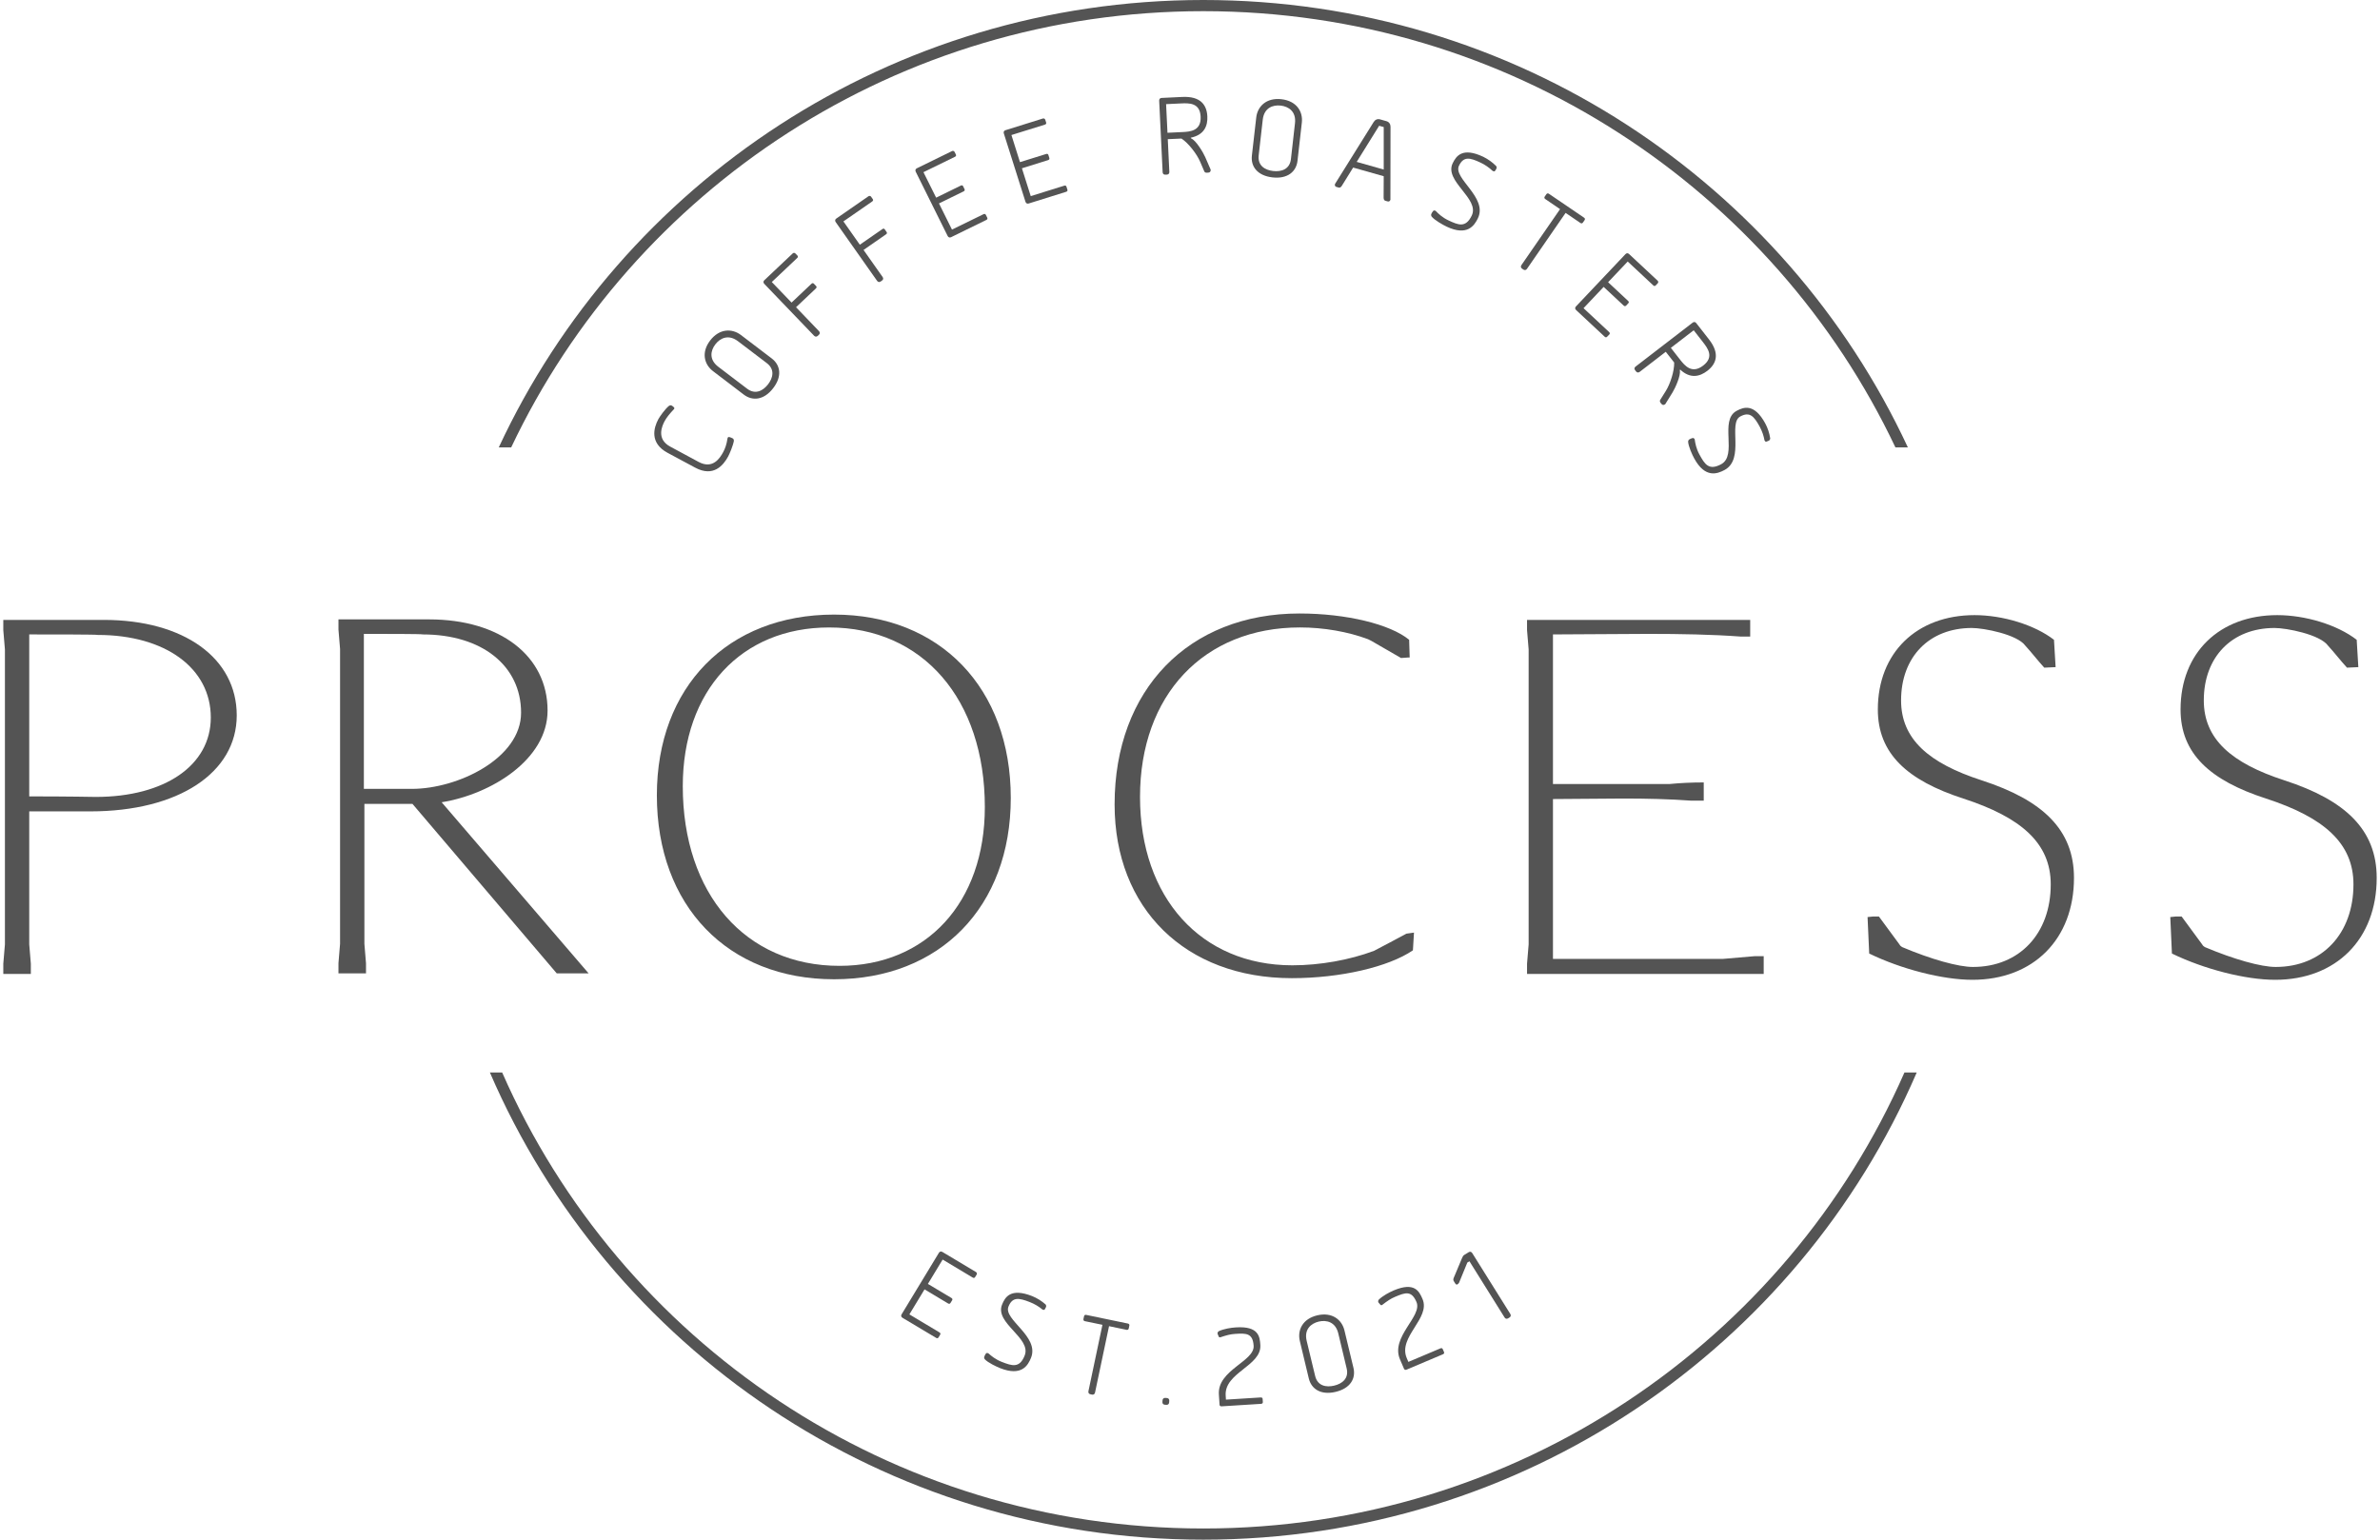 <svg width="119" height="77" viewBox="0 0 119 77" fill="none" xmlns="http://www.w3.org/2000/svg">
<g clip-path="url(#clip0_833_722)">
<path d="M36.377 21.919C36.328 22.243 36.252 22.44 36.155 22.619C36.006 22.89 35.65 23.487 34.931 23.101L33.511 22.335C32.816 21.962 33.09 21.32 33.237 21.05C33.341 20.861 33.489 20.686 33.688 20.473C33.697 20.471 33.703 20.459 33.708 20.448C33.732 20.408 33.708 20.38 33.688 20.361C33.633 20.31 33.616 20.302 33.576 20.279C33.546 20.264 33.508 20.265 33.458 20.29C33.248 20.453 32.978 20.851 32.919 20.96C32.684 21.393 32.47 22.157 33.379 22.646L34.759 23.387C35.675 23.88 36.168 23.266 36.404 22.835C36.472 22.709 36.654 22.292 36.696 22.038C36.688 21.982 36.673 21.944 36.643 21.929C36.589 21.898 36.531 21.874 36.471 21.858C36.446 21.851 36.41 21.848 36.387 21.888C36.382 21.899 36.375 21.91 36.377 21.919Z" fill="#545454"/>
<path d="M35.512 17.022C35.051 17.62 35.207 18.225 35.653 18.563L37.19 19.735C37.625 20.065 38.196 20.014 38.657 19.416C39.119 18.819 39.022 18.257 38.587 17.926L37.048 16.755C36.603 16.417 35.974 16.425 35.512 17.022ZM38.402 19.221C38.158 19.537 37.772 19.756 37.354 19.438L35.915 18.343C35.444 17.984 35.524 17.535 35.77 17.218C36.014 16.901 36.43 16.707 36.901 17.066L38.34 18.16C38.759 18.479 38.646 18.904 38.402 19.221Z" fill="#545454"/>
<path d="M38.215 14.197L40.704 16.79C40.754 16.841 40.824 16.856 40.886 16.798L40.948 16.74C41.01 16.68 40.998 16.611 40.948 16.559L39.802 15.365L40.794 14.426C40.836 14.384 40.843 14.343 40.801 14.3L40.692 14.187C40.656 14.149 40.614 14.152 40.57 14.194L39.578 15.132L38.59 14.104L39.86 12.903C39.903 12.861 39.909 12.82 39.869 12.778L39.768 12.674C39.751 12.657 39.728 12.647 39.704 12.646C39.679 12.645 39.656 12.654 39.638 12.671L38.215 14.016C38.152 14.076 38.166 14.146 38.215 14.197Z" fill="#545454"/>
<path d="M41.787 11.11L43.854 14.044C43.896 14.102 43.961 14.129 44.031 14.079L44.101 14.031C44.173 13.983 44.172 13.912 44.13 13.852L43.177 12.5L44.3 11.72C44.351 11.687 44.362 11.647 44.327 11.597L44.237 11.47C44.207 11.426 44.165 11.423 44.117 11.458L42.992 12.238L42.171 11.073L43.61 10.076C43.658 10.041 43.67 10.002 43.635 9.953L43.553 9.836C43.539 9.816 43.518 9.803 43.494 9.798C43.47 9.794 43.445 9.799 43.425 9.813L41.814 10.93C41.743 10.98 41.745 11.05 41.787 11.11Z" fill="#545454"/>
<path d="M47.604 7.554L45.843 8.416C45.766 8.453 45.756 8.524 45.787 8.589L47.382 11.801C47.415 11.864 47.477 11.9 47.554 11.862L49.315 11C49.369 10.975 49.387 10.936 49.36 10.883L49.294 10.749C49.267 10.696 49.227 10.686 49.173 10.713L47.599 11.482L46.949 10.173L48.181 9.571C48.232 9.545 48.251 9.507 48.224 9.453L48.155 9.313C48.132 9.266 48.09 9.258 48.037 9.283L46.807 9.885L46.173 8.611L47.748 7.841C47.801 7.816 47.818 7.778 47.793 7.725L47.728 7.596C47.717 7.574 47.697 7.558 47.674 7.55C47.651 7.542 47.626 7.544 47.604 7.554Z" fill="#545454"/>
<path d="M52.147 5.926L50.272 6.512C50.19 6.536 50.17 6.604 50.192 6.674L51.273 10.089C51.294 10.158 51.35 10.203 51.432 10.178L53.307 9.592C53.364 9.574 53.387 9.539 53.37 9.484L53.324 9.34C53.307 9.284 53.267 9.268 53.21 9.287L51.537 9.808L51.096 8.416L52.404 8.008C52.461 7.989 52.484 7.955 52.466 7.898L52.419 7.749C52.404 7.699 52.364 7.684 52.307 7.701L50.999 8.109L50.571 6.753L52.244 6.233C52.3 6.214 52.324 6.18 52.306 6.123L52.262 5.987C52.255 5.964 52.239 5.945 52.217 5.933C52.196 5.922 52.17 5.919 52.147 5.926Z" fill="#545454"/>
<path d="M60.534 8.485L60.26 7.854C60.163 7.63 59.804 7.025 59.562 6.925L59.533 6.887C60.207 6.749 60.391 6.301 60.367 5.819C60.34 5.269 60.048 4.805 59.119 4.848L58.08 4.898C57.993 4.901 57.956 4.963 57.959 5.034L58.132 8.611C58.135 8.682 58.177 8.74 58.262 8.735L58.349 8.732C58.434 8.727 58.471 8.667 58.467 8.594L58.389 6.96L59.074 6.929C59.428 7.161 59.844 7.705 60.008 8.09L60.209 8.559C60.23 8.617 60.277 8.641 60.344 8.637L60.403 8.634C60.496 8.631 60.539 8.582 60.534 8.485ZM58.374 6.64L58.305 5.208L59.042 5.173C59.445 5.154 59.998 5.129 60.032 5.833C60.065 6.547 59.514 6.587 59.111 6.605L58.374 6.64Z" fill="#545454"/>
<path d="M64.071 4.962C63.317 4.877 62.874 5.322 62.812 5.876L62.594 7.787C62.533 8.328 62.873 8.787 63.626 8.872C64.38 8.956 64.813 8.583 64.875 8.043L65.092 6.131C65.155 5.577 64.825 5.046 64.071 4.962ZM63.661 8.553C63.262 8.508 62.876 8.293 62.934 7.773L63.138 5.983C63.205 5.398 63.635 5.235 64.034 5.28C64.433 5.325 64.816 5.579 64.749 6.164L64.547 7.953C64.487 8.474 64.062 8.598 63.661 8.553Z" fill="#545454"/>
<path d="M69.521 9.989L69.526 6.343C69.528 6.213 69.459 6.099 69.325 6.061L69.001 5.969C68.869 5.931 68.749 5.992 68.682 6.104L66.748 9.204C66.727 9.281 66.767 9.332 66.812 9.345L66.925 9.377C66.971 9.39 67.024 9.392 67.083 9.306L67.657 8.38L69.186 8.813L69.181 9.899C69.186 10.004 69.233 10.031 69.278 10.044L69.392 10.075C69.437 10.089 69.499 10.066 69.521 9.989ZM69.186 8.479L67.834 8.096L68.957 6.29L69.186 6.354V8.479Z" fill="#545454"/>
<path d="M71.779 10.543C71.726 10.518 71.689 10.522 71.663 10.546C71.624 10.592 71.591 10.643 71.567 10.698C71.551 10.732 71.552 10.777 71.579 10.827C71.725 11.011 72.146 11.245 72.329 11.333C73.361 11.819 73.715 11.29 73.897 10.912C74.395 9.871 72.645 8.923 72.948 8.29C73.18 7.804 73.499 7.884 74.024 8.131C74.249 8.237 74.455 8.378 74.634 8.549C74.681 8.571 74.726 8.586 74.751 8.547C74.778 8.508 74.801 8.476 74.82 8.435C74.829 8.414 74.833 8.391 74.831 8.369C74.829 8.346 74.822 8.324 74.81 8.305C74.621 8.116 74.403 7.959 74.163 7.841C73.12 7.35 72.811 7.798 72.632 8.169C72.203 9.068 73.996 9.93 73.588 10.78C73.284 11.412 72.916 11.253 72.415 11.018C72.124 10.88 71.922 10.691 71.779 10.543Z" fill="#545454"/>
<path d="M79.203 10.886L77.446 9.691C77.398 9.658 77.351 9.666 77.317 9.714L77.239 9.827C77.205 9.877 77.214 9.922 77.264 9.955L78.003 10.459L76.072 13.256C76.031 13.314 76.031 13.385 76.101 13.434L76.171 13.482C76.243 13.53 76.308 13.503 76.35 13.444L78.28 10.647L79.02 11.151C79.069 11.184 79.116 11.176 79.149 11.126L79.227 11.013C79.261 10.965 79.251 10.918 79.203 10.886Z" fill="#545454"/>
<path d="M82.883 14.038L81.451 12.702C81.389 12.643 81.319 12.659 81.271 12.712L78.801 15.322C78.751 15.373 78.739 15.443 78.801 15.501L80.233 16.838C80.276 16.878 80.318 16.881 80.358 16.838L80.464 16.729C80.504 16.686 80.497 16.644 80.454 16.604L79.177 15.412L80.183 14.348L81.182 15.281C81.226 15.32 81.268 15.323 81.309 15.281L81.416 15.166C81.453 15.128 81.448 15.086 81.404 15.047L80.405 14.114L81.385 13.079L82.663 14.272C82.707 14.312 82.748 14.315 82.788 14.272L82.888 14.167C82.905 14.149 82.913 14.126 82.912 14.101C82.911 14.077 82.901 14.055 82.883 14.038Z" fill="#545454"/>
<path d="M83.264 20.212L83.625 19.628C83.756 19.419 84.048 18.78 83.991 18.525L84.006 18.48C84.506 18.95 84.981 18.842 85.367 18.545C85.805 18.207 86.018 17.702 85.448 16.972L84.81 16.156C84.758 16.088 84.686 16.093 84.63 16.138L81.779 18.333C81.722 18.375 81.7 18.444 81.752 18.51L81.804 18.578C81.857 18.645 81.928 18.639 81.986 18.596L83.288 17.593L83.709 18.13C83.721 18.551 83.512 19.202 83.288 19.557L83.016 19.99C82.982 20.041 82.989 20.093 83.029 20.146L83.066 20.192C83.122 20.264 83.188 20.272 83.264 20.212ZM83.543 17.397L84.685 16.517L85.138 17.097C85.383 17.414 85.723 17.847 85.161 18.281C84.593 18.717 84.242 18.291 83.996 17.976L83.543 17.397Z" fill="#545454"/>
<path d="M84.735 21.971C84.707 21.92 84.673 21.9 84.639 21.905C84.558 21.925 84.537 21.938 84.473 21.971C84.438 21.991 84.413 22.026 84.406 22.082C84.415 22.316 84.615 22.753 84.713 22.93C85.258 23.924 85.858 23.703 86.229 23.504C87.249 22.951 86.393 21.163 87.013 20.828C87.488 20.571 87.7 20.822 87.979 21.326C88.108 21.563 88.185 21.797 88.225 22.021C88.25 22.067 88.278 22.104 88.322 22.087C88.364 22.074 88.404 22.057 88.444 22.038C88.463 22.026 88.479 22.009 88.491 21.99C88.502 21.971 88.509 21.949 88.511 21.926C88.472 21.663 88.387 21.408 88.262 21.173C87.71 20.168 87.194 20.35 86.829 20.548C85.949 21.024 86.891 22.766 86.057 23.217C85.437 23.552 85.233 23.207 84.968 22.724C84.814 22.442 84.762 22.172 84.735 21.971Z" fill="#545454"/>
<path d="M0.165 31.003V31.514L0.246 32.479V47.231L0.165 48.196V48.706H1.542V48.196L1.462 47.231V40.578H4.515C8.919 40.578 11.837 38.647 11.837 35.777C11.837 32.907 9.189 31.002 5.191 31.002H0.165L0.165 31.003ZM1.462 31.728C2.57 31.728 4.866 31.728 4.893 31.754C8.271 31.754 10.54 33.418 10.54 35.885C10.54 38.272 8.243 39.855 4.786 39.855C4.786 39.855 3.434 39.828 1.462 39.828V31.728Z" fill="#545454"/>
<path d="M16.923 30.976V31.486L17.003 32.453V47.204L16.923 48.17V48.679H18.3V48.17L18.22 47.204V40.204H20.624L27.837 48.679H29.431L22.083 40.122C24.568 39.721 27.379 37.977 27.379 35.537C27.379 32.801 25.001 30.976 21.462 30.976L16.923 30.976ZM18.193 31.701C19.192 31.701 21.111 31.701 21.138 31.728C24.082 31.728 26.054 33.284 26.054 35.643C26.054 37.924 22.894 39.452 20.596 39.452H18.193L18.193 31.701Z" fill="#545454"/>
<path d="M41.705 48.974C46.999 48.974 50.539 45.353 50.539 39.908C50.539 34.41 46.999 30.736 41.705 30.736C36.382 30.736 32.843 34.355 32.843 39.774C32.843 45.3 36.382 48.974 41.705 48.974ZM34.139 39.318C34.139 34.545 37.057 31.38 41.461 31.38C46.135 31.38 49.242 34.973 49.242 40.364C49.242 45.139 46.324 48.303 41.974 48.303C37.273 48.303 34.139 44.709 34.139 39.318Z" fill="#545454"/>
<path d="M55.73 40.23C55.73 45.434 59.27 48.919 64.593 48.919C67.024 48.919 69.429 48.357 70.646 47.526L70.699 46.64L70.321 46.693C70.186 46.774 68.701 47.552 68.701 47.552C67.484 48.009 65.998 48.276 64.619 48.276C60.054 48.276 57.001 44.896 57.001 39.855C57.001 34.758 60.189 31.379 64.999 31.379C66.187 31.379 67.404 31.593 68.403 31.968L68.565 32.049C69.025 32.318 69.591 32.64 70.051 32.907C70.186 32.907 70.321 32.88 70.484 32.88L70.457 31.996C69.511 31.218 67.322 30.681 64.972 30.681C59.432 30.681 55.73 34.489 55.73 40.23Z" fill="#545454"/>
<path d="M76.352 48.706H88.185V47.82H87.725L86.159 47.954H77.648V39.961C78.81 39.961 79.998 39.935 81.161 39.935C82.322 39.935 83.484 39.961 84.565 40.042H85.187V39.13C84.565 39.13 84.024 39.157 83.457 39.211H77.648V31.728C79.216 31.728 80.81 31.701 82.403 31.701C83.997 31.701 85.591 31.728 87.05 31.836H87.51V31.003H76.352V31.514L76.432 32.479V47.231L76.352 48.196V48.706Z" fill="#545454"/>
<path d="M93.378 45.863L93.46 47.687C95.054 48.464 97.135 49.001 98.62 49.001C101.673 49.001 103.699 46.962 103.699 43.905C103.699 41.491 102.133 40.016 99.08 39.024C96.431 38.165 95.054 36.959 95.054 35.028C95.054 32.855 96.458 31.406 98.593 31.406C99.187 31.406 100.863 31.728 101.267 32.292C101.565 32.614 101.916 33.068 102.213 33.39C102.402 33.39 102.593 33.364 102.781 33.364L102.699 31.997C101.727 31.245 100.133 30.763 98.729 30.763C95.838 30.763 93.892 32.641 93.892 35.482C93.892 37.682 95.352 39.024 98.16 39.935C101.052 40.874 102.537 42.161 102.537 44.227C102.537 46.694 100.97 48.358 98.647 48.358C97.918 48.358 96.566 47.981 95.108 47.365C95.05 47.334 95.003 47.288 94.972 47.231C94.648 46.801 94.27 46.266 93.946 45.836H93.648C93.568 45.836 93.46 45.863 93.378 45.863Z" fill="#545454"/>
<path d="M108.514 45.863L108.596 47.687C110.19 48.464 112.271 49.001 113.756 49.001C116.81 49.001 118.835 46.962 118.835 43.905C118.835 41.491 117.269 40.016 114.216 39.024C111.567 38.165 110.19 36.959 110.19 35.028C110.19 32.855 111.594 31.406 113.729 31.406C114.323 31.406 115.999 31.728 116.403 32.292C116.701 32.614 117.052 33.068 117.349 33.39C117.538 33.39 117.728 33.364 117.917 33.364L117.835 31.997C116.863 31.245 115.268 30.763 113.865 30.763C110.974 30.763 109.028 32.641 109.028 35.482C109.028 37.682 110.487 39.024 113.297 39.935C116.188 40.874 117.673 42.161 117.673 44.227C117.673 46.694 116.106 48.358 113.783 48.358C113.054 48.358 111.702 47.981 110.243 47.365C110.186 47.334 110.139 47.288 110.108 47.231C109.784 46.801 109.406 46.266 109.082 45.836H108.784C108.704 45.836 108.596 45.863 108.514 45.863Z" fill="#545454"/>
<path d="M48.801 63.616L47.118 62.61C47.045 62.566 46.98 62.596 46.943 62.657L45.083 65.726C45.044 65.787 45.048 65.857 45.121 65.902L46.804 66.907C46.856 66.939 46.898 66.932 46.928 66.882L47.006 66.753C47.036 66.703 47.023 66.663 46.971 66.633L45.469 65.734L46.227 64.483L47.402 65.186C47.453 65.216 47.494 65.212 47.526 65.16L47.608 65.026C47.635 64.981 47.62 64.943 47.57 64.911L46.395 64.21L47.132 62.992L48.634 63.891C48.686 63.921 48.727 63.916 48.758 63.864L48.833 63.742C48.845 63.721 48.848 63.696 48.842 63.672C48.836 63.649 48.822 63.629 48.801 63.616Z" fill="#545454"/>
<path d="M49.416 67.679C49.361 67.657 49.323 67.662 49.299 67.689C49.262 67.736 49.234 67.79 49.216 67.847C49.201 67.883 49.204 67.926 49.236 67.974C49.393 68.147 49.829 68.353 50.019 68.427C51.081 68.84 51.398 68.29 51.553 67.9C51.976 66.828 50.165 66 50.422 65.348C50.619 64.849 50.945 64.905 51.485 65.116C51.717 65.206 51.933 65.333 52.124 65.491C52.172 65.511 52.217 65.521 52.24 65.481C52.264 65.441 52.284 65.406 52.301 65.365C52.308 65.344 52.31 65.321 52.307 65.299C52.303 65.276 52.294 65.255 52.28 65.237C52.08 65.06 51.852 64.918 51.604 64.817C50.529 64.399 50.252 64.867 50.1 65.252C49.734 66.178 51.582 66.913 51.234 67.79C50.977 68.442 50.598 68.308 50.083 68.107C49.782 67.989 49.568 67.815 49.416 67.679Z" fill="#545454"/>
<path d="M56.396 66.192L54.31 65.759C54.252 65.746 54.214 65.772 54.202 65.829L54.173 65.963C54.16 66.021 54.187 66.061 54.243 66.073L55.122 66.255L54.422 69.573C54.407 69.644 54.434 69.711 54.517 69.727L54.601 69.746C54.684 69.762 54.737 69.713 54.752 69.643L55.452 66.323L56.329 66.506C56.388 66.517 56.426 66.492 56.438 66.434L56.466 66.3C56.48 66.244 56.453 66.204 56.396 66.192Z" fill="#545454"/>
<path d="M58.127 70.033L58.121 70.111C58.116 70.183 58.151 70.244 58.238 70.251L58.323 70.257C58.408 70.262 58.452 70.208 58.457 70.135L58.463 70.057C58.468 69.985 58.433 69.924 58.348 69.917L58.261 69.91C58.176 69.906 58.133 69.96 58.127 70.033Z" fill="#545454"/>
<path d="M60.949 66.569C60.904 66.593 60.874 66.639 60.877 66.686C60.877 66.692 60.872 66.699 60.926 66.82C60.936 66.865 60.963 66.883 61.01 66.881C61.325 66.775 61.528 66.722 61.758 66.709C62.316 66.672 62.64 66.671 62.682 67.304C62.733 68.082 60.864 68.517 60.944 69.738L60.978 70.254C60.981 70.307 61.028 70.337 61.081 70.332L63.048 70.208C63.115 70.202 63.145 70.174 63.142 70.116L63.132 69.965C63.128 69.907 63.093 69.882 63.028 69.888L61.297 69.997L61.284 69.794C61.208 68.638 63.085 68.315 63.017 67.263C62.99 66.845 62.935 66.311 61.796 66.384C61.559 66.398 61.2 66.455 60.949 66.569Z" fill="#545454"/>
<path d="M65.863 65.781C65.126 65.956 64.862 66.523 64.992 67.066L65.44 68.937C65.567 69.466 66.043 69.783 66.78 69.609C67.519 69.434 67.799 68.939 67.673 68.409L67.223 66.538C67.094 65.995 66.601 65.607 65.863 65.781ZM66.707 69.297C66.314 69.39 65.878 69.318 65.756 68.809L65.334 67.057C65.197 66.485 65.547 66.186 65.938 66.093C66.329 66.002 66.777 66.112 66.914 66.684L67.333 68.436C67.455 68.945 67.097 69.206 66.707 69.297Z" fill="#545454"/>
<path d="M68.944 64.992C68.911 65.028 68.897 65.083 68.916 65.124C68.919 65.131 68.914 65.139 69.006 65.235C69.031 65.275 69.062 65.283 69.104 65.265C69.368 65.061 69.54 64.945 69.753 64.856C70.269 64.638 70.573 64.53 70.824 65.114C71.133 65.831 69.516 66.856 69.999 67.983L70.202 68.457C70.224 68.507 70.279 68.518 70.328 68.497L72.141 67.731C72.203 67.706 72.223 67.667 72.199 67.614L72.139 67.475C72.116 67.42 72.076 67.41 72.016 67.435L70.419 68.11L70.339 67.923C69.882 66.858 71.543 65.934 71.126 64.965C70.961 64.58 70.73 64.094 69.681 64.537C69.463 64.63 69.143 64.801 68.944 64.992Z" fill="#545454"/>
<path d="M73.108 62.902L72.725 63.816C72.688 63.907 72.636 63.985 72.688 64.068L72.761 64.186C72.797 64.241 72.835 64.256 72.875 64.231C72.928 64.195 72.966 64.141 72.982 64.08L73.366 63.142L73.473 63.078L75.228 65.887C75.266 65.948 75.332 65.976 75.405 65.931L75.477 65.887C75.55 65.841 75.552 65.772 75.514 65.71L73.612 62.668C73.573 62.606 73.51 62.577 73.437 62.622L73.208 62.763C73.162 62.791 73.134 62.845 73.108 62.902Z" fill="#545454"/>
<path fill-rule="evenodd" clip-rule="evenodd" d="M95.222 53.637C89.334 67.058 75.853 76.441 60.166 76.441C44.478 76.441 30.998 67.058 25.109 53.637H24.495C30.419 67.375 44.16 77 60.166 77C76.171 77 89.913 67.375 95.836 53.637H95.222ZM25.559 22.376C31.665 9.484 44.865 0.559 60.166 0.559C75.466 0.559 88.666 9.484 94.772 22.376H95.394C89.248 9.166 75.785 0 60.166 0C44.546 0 31.083 9.167 24.938 22.376H25.559Z" fill="#545454"/>
</g>
<defs>
<clipPath id="clip0_833_722">
<rect width="119" height="77" fill="white"/>
</clipPath>
</defs>
</svg>
